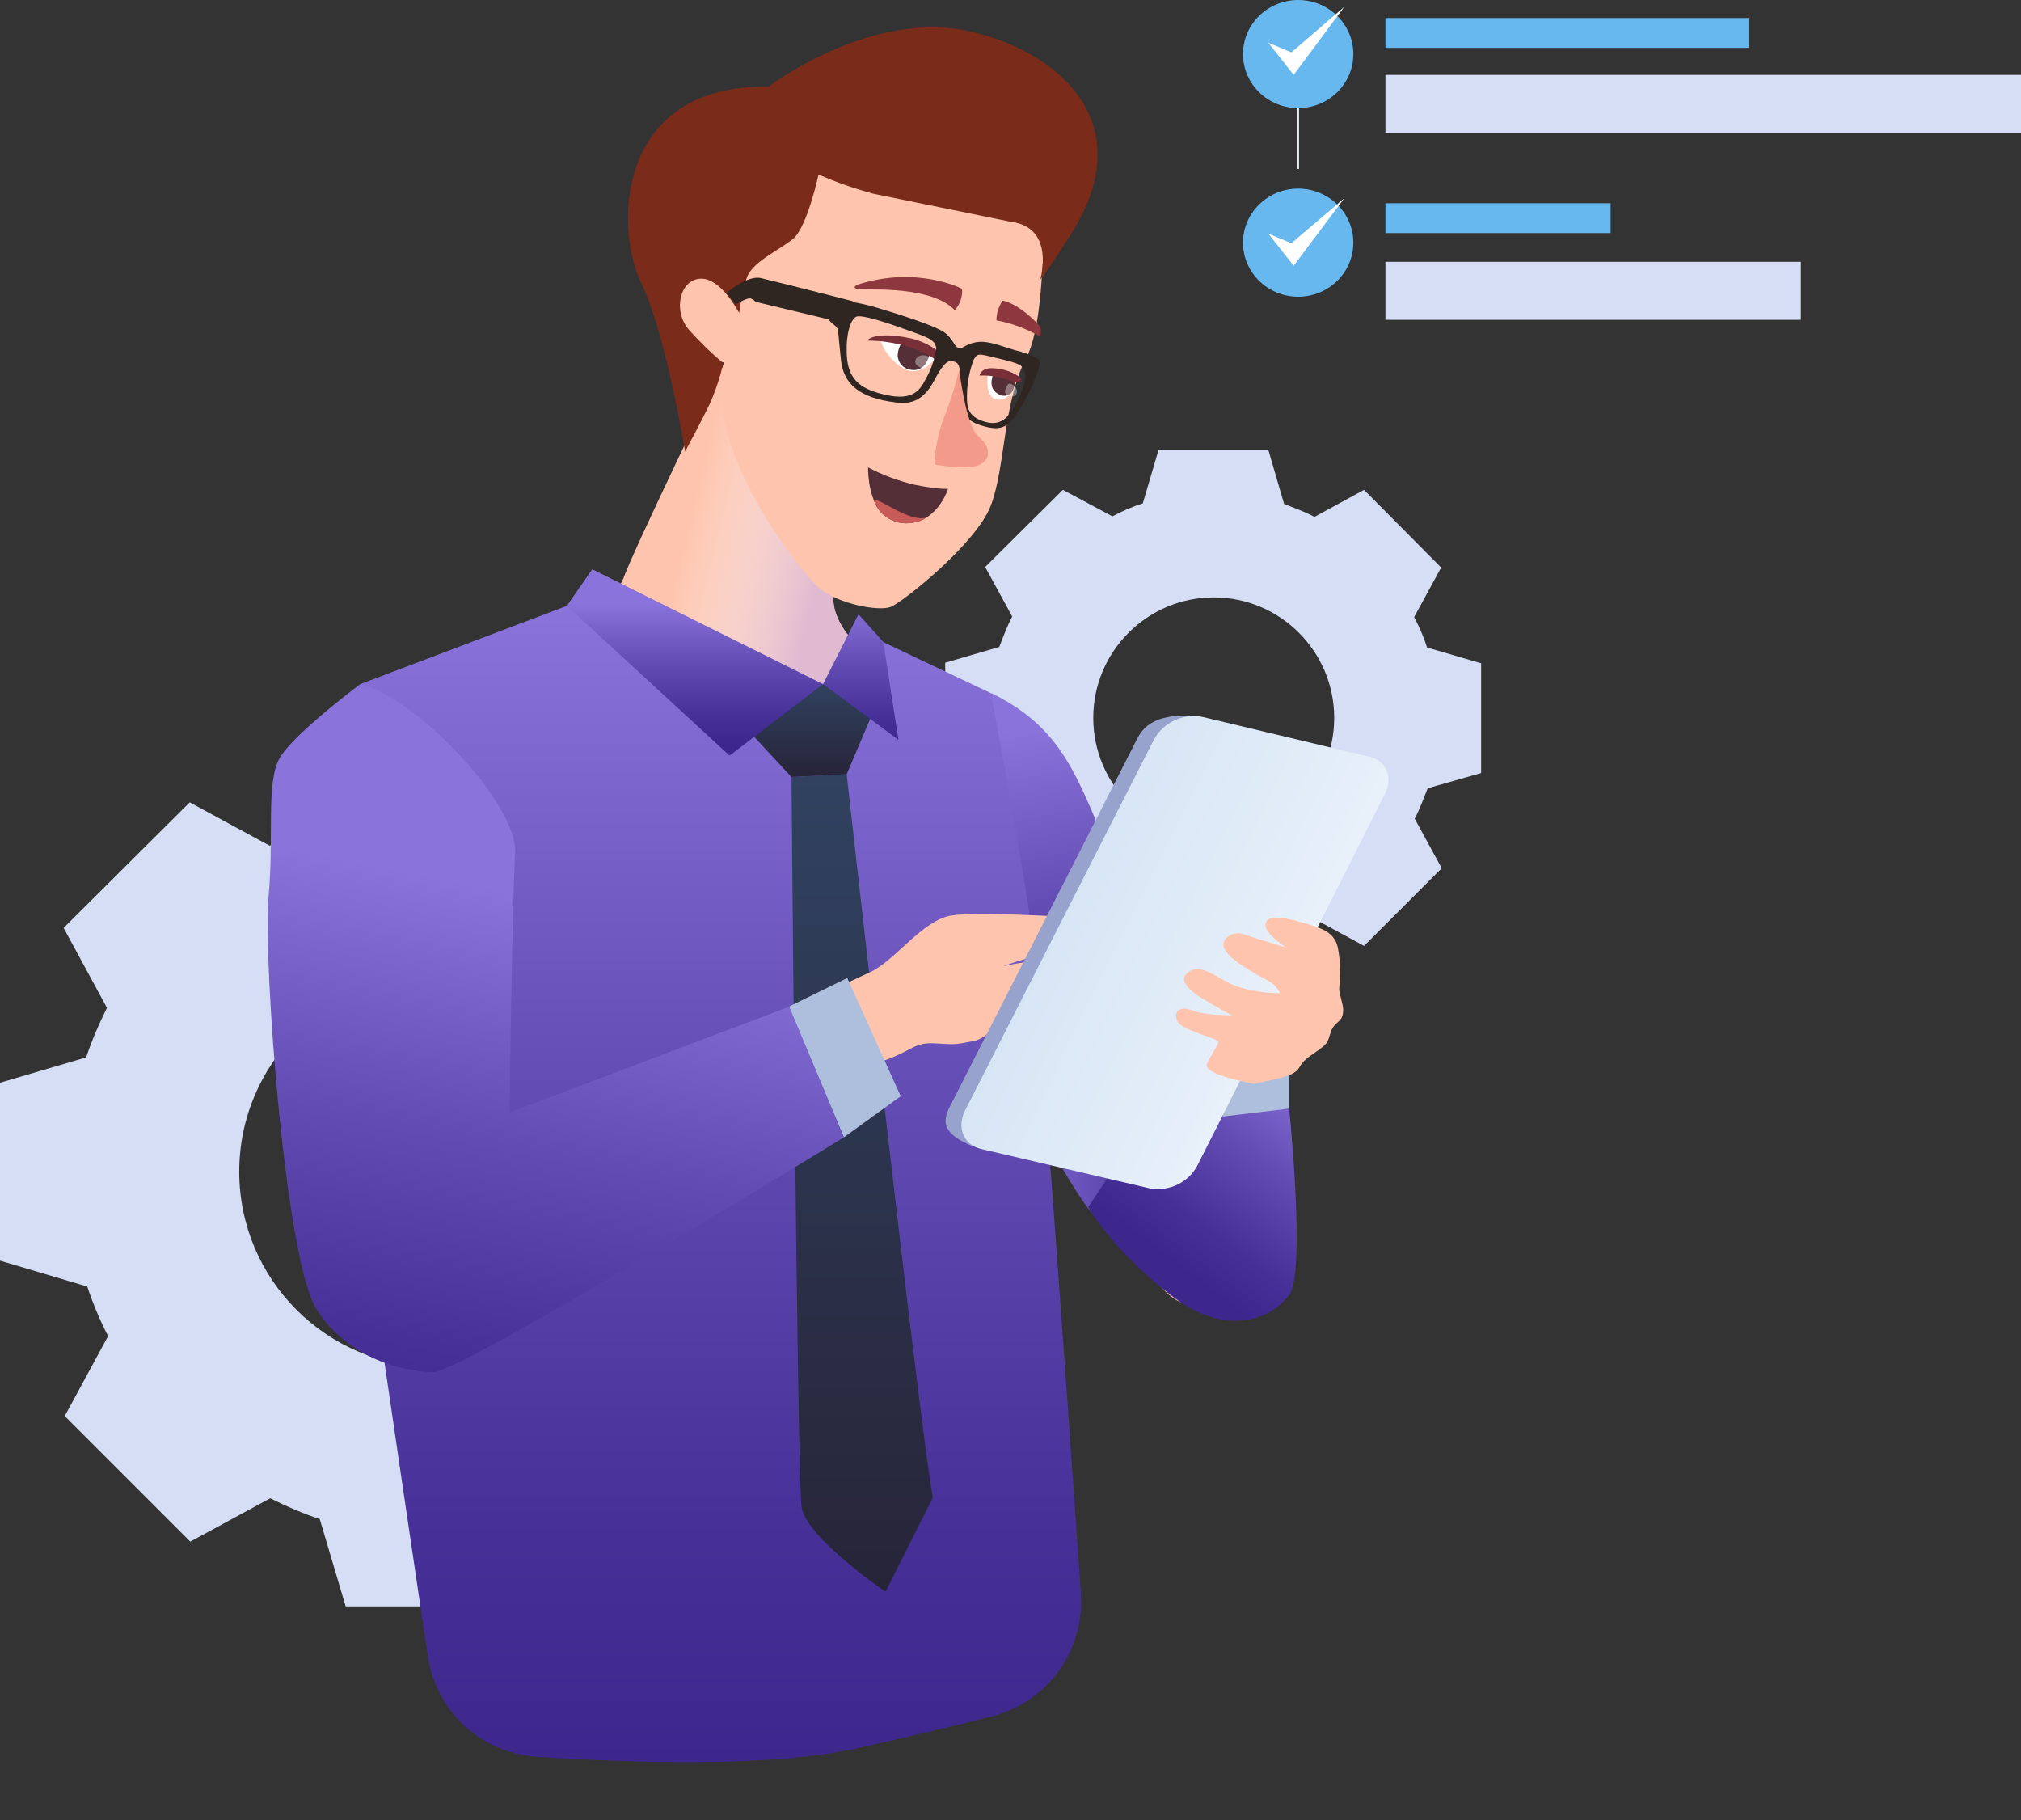 <?xml version="1.0" encoding="utf-8"?>
<!-- Generator: Adobe Illustrator 21.1.0, SVG Export Plug-In . SVG Version: 6.00 Build 0)  -->
<svg version="1.1" id="Layer_1" xmlns="http://www.w3.org/2000/svg" xmlns:xlink="http://www.w3.org/1999/xlink" x="0px" y="0px"
	 viewBox="0 0 359 323.3" style="enable-background:new 0 0 359 323.3;" xml:space="preserve">
<rect x="0" y="0" width="359" height="323.3" fill="#333333" stroke="none"/>
<style type="text/css">
	.st0{fill:#D5DEF5;}
	.st1{fill:url(#SVGID_1_);}
	.st2{fill:#FEC4AD;}
	.st3{fill:url(#SVGID_2_);}
	.st4{fill:#AEBFDE;}
	.st5{fill:url(#SVGID_3_);}
	.st6{fill:#7B2B1A;}
	.st7{fill:#FFFFFF;}
	.st8{fill:#542F38;}
	.st9{opacity:0.35;fill:#FFFFFF;enable-background:new    ;}
	.st10{fill:#782F38;}
	.st11{fill:#8E373F;}
	.st12{fill:#2F2521;}
	.st13{fill:#F49A8A;}
	.st14{fill:#C85A58;}
	.st15{fill:url(#SVGID_4_);}
	.st16{fill:url(#SVGID_5_);}
	.st17{fill:url(#SVGID_6_);}
	.st18{fill:#97A3CC;}
	.st19{fill:url(#_Path_2_1_);}
	.st20{fill:url(#SVGID_7_);}
	.st21{fill:url(#SVGID_8_);}
	.st22{fill:url(#SVGID_9_);}
	.st23{fill:url(#SVGID_10_);}
	.st24{fill:none;stroke:#E9F2F4;stroke-width:0.3;stroke-miterlimit:10;}
	.st25{fill:#67B8EF;}
</style>
<title>hero-img</title>
<path class="st0" d="M154.3,223.9v-31.6l-15.5-4.6c-1-3-2.2-5.9-3.7-8.8l7.7-14.2l-22.3-22.3l-14.2,7.7c-2.8-1.4-5.8-2.7-8.8-3.7
	L92.9,131H61.3l-4.6,15.5c-3,1-5.9,2.2-8.8,3.7l-14.2-7.7l-22.4,22.3L19,179c-1.4,2.8-2.7,5.8-3.7,8.8L0,192.3v31.6l15.5,4.6
	c1,3,2.2,5.9,3.7,8.8l-7.7,14.2l22.3,22.3l14.2-7.7c2.8,1.4,5.8,2.7,8.8,3.7l4.6,15.5H93l4.6-15.5c3-1,5.9-2.2,8.8-3.7l14.2,7.7
	l22.3-22.3l-7.7-14.2c1.4-2.8,2.7-5.8,3.7-8.8L154.3,223.9z M111.9,208.1c0,19.2-15.6,34.7-34.7,34.7c-19.2,0-34.7-15.6-34.7-34.7
	c0-19.2,15.6-34.7,34.7-34.7S111.9,188.9,111.9,208.1L111.9,208.1L111.9,208.1z"/>
<path class="st0" d="M263.1,137.3v-19.5l-9.6-2.8c-0.6-1.9-1.4-3.7-2.3-5.4l4.8-8.8L242.3,87l-8.8,4.8c-1.7-0.9-3.6-1.6-5.4-2.3
	l-2.8-9.6h-19.5l-2.8,9.5c-1.9,0.6-3.7,1.4-5.4,2.3l-8.8-4.7L175,100.7l4.8,8.8c-0.9,1.7-1.6,3.6-2.3,5.4l-9.6,2.8v19.5l9.6,2.8
	c0.6,1.9,1.4,3.7,2.3,5.4l-4.8,8.8l13.8,13.8l8.8-4.8c1.7,0.9,3.6,1.6,5.4,2.3l2.8,9.6h19.5l2.8-9.6c1.9-0.6,3.7-1.4,5.4-2.3
	l8.8,4.8l13.8-13.8l-4.8-8.8c0.9-1.7,1.6-3.6,2.3-5.4L263.1,137.3z M237,127.5c0,11.8-9.6,21.4-21.4,21.4s-21.4-9.6-21.4-21.4
	s9.6-21.4,21.4-21.4S237,115.7,237,127.5L237,127.5z"/>
<linearGradient id="SVGID_1_" gradientUnits="userSpaceOnUse" x1="176.648" y1="316.1" x2="220.404" y2="316.1" gradientTransform="matrix(1 0 0 1 0 -128)">
	<stop  offset="0" style="stop-color:#8A74DC"/>
	<stop  offset="0.42" style="stop-color:#634DB4"/>
	<stop  offset="0.79" style="stop-color:#473198"/>
	<stop  offset="1" style="stop-color:#3D278D"/>
</linearGradient>
<path class="st1" d="M220.3,193.9c0,0,0.9,10.1-4.6,15.7s-11.4,16.8-11.4,16.8c-4-3.7-7.7-7.7-11.1-11.9
	c-3.9-5.2-16.4-26.6-16.6-37.5s19.2-27.2,19.2-27.2s10.8,17.6,11.7,27.6S220.3,193.9,220.3,193.9z"/>
<path class="st2" d="M229,187c-1.8,5-1.8,10.3-1.8,17.2s0.7,18.9-3.7,21.8s-10.5,8.6-15.8,4s-8-11.9-8.7-18.9s7.8-17,11.7-23
	L229,187z"/>
<linearGradient id="SVGID_2_" gradientUnits="userSpaceOnUse" x1="233.33" y1="318.95" x2="208.47" y2="352.33" gradientTransform="matrix(1 0 0 1 0 -128)">
	<stop  offset="0" style="stop-color:#8A74DC"/>
	<stop  offset="0.42" style="stop-color:#634DB4"/>
	<stop  offset="0.79" style="stop-color:#473198"/>
	<stop  offset="1" style="stop-color:#3D278D"/>
</linearGradient>
<path class="st3" d="M193.3,214.4c0,0,4.1,7.4,14.5,15.5S226,234,229,230s0-33.1,0-33.1c-7.3,0.6-14.3-2.7-18.3-8.8L193.3,214.4z"/>
<polygon class="st4" points="217.2,198.3 229,196.9 229,187 217.2,188.1 "/>
<path class="st2" d="M110.7,102.8c-1.9,5.3-19.6,11.6-19.6,11.6s53.5,61.3,74.2,60.9s-9-57.8-9-57.8s-6-3-7.9-8.8s2.1-30.9,2.1-30.9
	l-21.8-13.3C128.6,64.4,112.6,97.5,110.7,102.8z"/>
<linearGradient id="SVGID_3_" gradientUnits="userSpaceOnUse" x1="117.221" y1="240.687" x2="141.401" y2="246.727" gradientTransform="matrix(1 0 0 1 0 -128)">
	<stop  offset="0" style="stop-color:#FFFFFF;stop-opacity:0"/>
	<stop  offset="1" style="stop-color:#E0BAD1"/>
</linearGradient>
<path class="st5" d="M110.7,102.8c-1.9,5.3-19.6,11.6-19.6,11.6s53.5,61.3,74.2,60.9s-9-57.8-9-57.8s-6-3-7.9-8.8s2.1-30.9,2.1-30.9
	l-21.8-13.3C128.6,64.4,112.6,97.5,110.7,102.8z"/>
<path class="st2" d="M177.3,30.6c3.3,3.1,8.7,9.4,8.2,13s-0.4,14.7-3.3,20.2c-4,7.6-3.6,19.2-6.2,26s-15.7,17.2-17.8,18
	s-9.1-0.5-12.5-3.2s-21.2-25.4-17.1-40.3c0,0-7.8,1.5-10.5-13.4c-0.7-3.9,15-14.6,17.4-18.4c6-9.2,27.2-1.4,33.3-0.8
	C174.9,32.3,177.3,30.6,177.3,30.6z"/>
<path class="st6" d="M184.8,49.6c0,0,2.7-9.2-5.2-10.2l-24.5-5c-3.3-0.9-6.5-2-9.7-3.4c0,0-2,9.3-4.5,11.4s-7.4,4.1-8.3,7.1
	c-0.6,2-1,4-1.3,6.1c0,0-3.2-6.3-6.9-6.1s-4.9,5.8-2,9.1c1.9,2.1,3.9,4.1,6.1,5.9c-0.6,2.5-1.4,5-2.5,7.4c-1.5,3.1-4.3,8.3-4.3,8.3
	s-3.4-20.9-7.9-30.2s-4.6-35,22.7-34.6c0,0,17.8-13.6,35.4-9.9c15.2,3.2,31.4,15.8,18.2,36.3C185.6,48.9,184.8,49.6,184.8,49.6z"/>
<path class="st7" d="M156.4,60.4c0.5,1.6,1.5,3,2.8,4.1c2.3,2,4.1,2,6.8-0.6C163.7,61.1,160,59.7,156.4,60.4z"/>
<path class="st8" d="M160.6,60.9c-0.8-0.3-1.3,2.1-1.1,2.6c0.2,1.2,1.2,2.1,2.4,2.2c2.8,0.4,3.3-3.1,3.3-3.1L160.6,60.9z"/>
<path class="st9" d="M164.1,63.1c-1.2-0.1-2,1.1-1.2,1.8s1.7,0.9,2.1-0.1S165.3,63.2,164.1,63.1z"/>
<path class="st10" d="M154,60.5c0,0,7.8-0.3,13.3,4.2c0,0,0.6-1.2-0.9-2.5c-1.4-1-2.9-1.7-4.6-2.1C155.2,58.7,154,60.5,154,60.5z"/>
<path class="st11" d="M169.6,55.1c0.9-1,1.4-2.4,1.3-3.8c0,0-8-4.2-18.7-0.7c0,0-1.2,0.7,0.7,0.8S165.5,50.8,169.6,55.1z"/>
<path class="st7" d="M180.1,66.9c0,0-0.1,3.6-2,4c-2.6,0.6-2.8-2.2-2.7-4.1C176.9,66,178.7,66,180.1,66.9z"/>
<path class="st8" d="M180.1,67.4c0.6,0.2-0.1,2-0.4,2.3c-0.6,0.7-1.7,0.8-2.5,0.2c-1.9-1.1-0.7-3.6-0.7-3.6L180.1,67.4z"/>
<path class="st9" d="M180,68.4c0.9,0.6,0.8,1.9,0,2s-1.7-0.3-1.4-1.2S179.1,67.8,180,68.4z"/>
<path class="st10" d="M180.9,67.8c0.9,0.1,0.7-0.7-0.7-1.4c-1.3-0.7-2.8-1-4.3-1c-1.7,0.1-1.9,1.3-1.9,1.3c2.2-0.1,4.3,0.4,6.3,1.2
	C180.5,67.8,180.7,67.8,180.9,67.8z"/>
<path class="st11" d="M184.7,57.9c-3.9-4.2-6.6-4.5-6.6-4.5c-0.7,1-1.1,2.3-1.1,3.5c2.7,0.5,5.4,1.5,7.8,2.9
	C184.9,59.2,185,58.5,184.7,57.9z"/>
<path class="st12" d="M147.1,56.3c-0.1,0.7,1.3,1.5,1.5,1.8c0.4,0.6,0.2,0.5,0.8,6c0.5,4,3.1,6.6,9.9,7.4c5.1,0.7,6.4-3.8,7.6-5.6
	s1.7-1.9,2.5-1.7s1.1,0.6,1.2,2.8s-1.5,6.9,3.5,8.5c3.4,1.1,4.7,0.6,6.4-1.9c1.4-2,2.5-4.2,3.4-6.4c0.7-1.9,1.2-3,0.4-3.5
	c-1.3-0.7-2.6-1.2-4-1.5c-3-0.9-5-1.8-7-1.4s-2.2,1.2-3,1s-0.7-1.1-2.2-2.5s-9.5-3.8-12.5-4.7s-7.4-1.7-7.8-0.5
	C147.3,54.8,147.2,55.5,147.1,56.3z M172.9,64c0.8-1.4,0.8-1.2,4.6-0.3c3.8,0.9,4.1,1.2,4.5,2.2s-0.1,3.5-1.9,6.4
	c-0.9,1.6-2.2,3.5-5.2,2.6c-3.3-1-3.2-2.9-3.1-5.6C171.9,67.5,172.3,65.7,172.9,64z M152,56.3c0.8-0.6,5.8,1.1,9.4,2.4
	s4.9,1.7,4.9,3.4c-0.3,1.8-0.9,3.5-1.8,5.1c-1.2,2.4-2.6,4.3-8.5,2.6c-4.1-1.2-5.5-3.3-5.6-7.2C150.3,59.1,151.1,56.9,152,56.3z
	 M130.6,54.1c0,0,2-1.2,2.7-1.1c0.3,0.1,0.7,0.3,0.9,0.6l12.9,3.1l4.4-3.2c0,0-10.9-2.8-16.3-4.1c-2.5-0.6-6.2,2.7-6.2,2.7
	C129.7,52.7,130.2,53.4,130.6,54.1L130.6,54.1z"/>
<path class="st13" d="M170.4,65.6c0,0,1.1,9.9,3.4,11.9c2.9,2.6,1.7,4.7-0.5,5.3s-7.3-0.3-7.3-0.3c0.1-2.9,0.7-5.7,1.7-8.4
	C168.8,71.4,169.7,68.5,170.4,65.6z"/>
<path class="st8" d="M168.4,86.8c-0.7,2.1-2,3.9-3.8,5.1c-0.9,0.6-1.9,0.9-3,1c-2.8,0.3-5.5-1.4-6.4-4.1c-0.7-1.8-1-3.8-1-5.8
	c2.6,1.4,5.4,2.4,8.3,3.1C167,87,168.4,86.8,168.4,86.8z"/>
<path class="st14" d="M164.6,91.9c-0.9,0.6-1.9,0.9-3,1c-2.8,0.3-5.5-1.4-6.4-4.1C156.1,88.3,161.6,92.9,164.6,91.9z"/>
<linearGradient id="SVGID_4_" gradientUnits="userSpaceOnUse" x1="178.433" y1="258.359" x2="193.752" y2="331.139" gradientTransform="matrix(1 0 0 1 0 -128)">
	<stop  offset="0" style="stop-color:#8A74DC"/>
	<stop  offset="0.42" style="stop-color:#634DB4"/>
	<stop  offset="0.79" style="stop-color:#473198"/>
	<stop  offset="1" style="stop-color:#3D278D"/>
</linearGradient>
<path class="st15" d="M176.1,123.1c11.1,5.5,14.5,12.4,20,26.2s11,17,11,17s-11.7,2.5-24.7,28.3c-8.8-6.3-15-15.7-17.1-26.4
	C161.8,150.6,176.1,123.1,176.1,123.1z"/>
<linearGradient id="SVGID_5_" gradientUnits="userSpaceOnUse" x1="125.271" y1="235.6" x2="125.271" y2="441" gradientTransform="matrix(1 0 0 1 0 -128)">
	<stop  offset="0" style="stop-color:#8A74DC"/>
	<stop  offset="0.42" style="stop-color:#634DB4"/>
	<stop  offset="0.79" style="stop-color:#473198"/>
	<stop  offset="1" style="stop-color:#3D278D"/>
</linearGradient>
<path class="st16" d="M100.7,107.6L64,121.5c0,0-6,34.8-5.5,47.7c0.4,10,12.3,89.9,17.5,125c1.5,9.8,9.5,17.2,19.4,17.8
	c16.5,1.1,41.1,1.9,56.4-1.4c9.5-2.1,17.8-4.1,24.5-5.8c9.8-2.5,16.4-11.7,15.7-21.8c-2.4-34.8-7.8-111.2-9.2-121.1
	c-1.9-12.9-6.8-38.8-6.8-38.8l-19.2-9.1l-10.6,7.5L100.7,107.6z"/>
<linearGradient id="SVGID_6_" gradientUnits="userSpaceOnUse" x1="153.15" y1="410.7" x2="153.15" y2="265.5" gradientTransform="matrix(1 0 0 1 0 -128)">
	<stop  offset="0" style="stop-color:#272438"/>
	<stop  offset="1" style="stop-color:#304260"/>
</linearGradient>
<path class="st17" d="M150.4,137.5c0,0,12.9,115.5,15.3,128.5l-8.4,16.7c0,0-14.1-9.6-14.9-15S140.6,138,140.6,138L150.4,137.5z"/>
<path class="st2" d="M209.2,166.3c-2.6-0.9-13.6-3.6-17.8-3.5s-17.3-1-22.4-0.2s-9.9,7.9-14.3,10c-2.3,1.1-6.9,3.2-12.4,5.7
	c1.9,4.9,3.6,9.8,5.4,14.6c2.1-1.6,4.5-2.9,7-3.8c7.4-2.1,7.2-4,11.2-3.8s3.4,0.3,7-0.4s6.1-5.9,8.7-7.5s6.4-3.4,5.9-4.7
	s-0.6-3-9.3-1.1c0,0,8.3-3,11.9-3s11.4,0.9,15.1,0.9S211.7,167.2,209.2,166.3z"/>
<polygon class="st4" points="140.1,178.8 150.5,173.7 160,194.7 149.9,202 "/>
<path id="_Path_" class="st18" d="M172.8,203.6l29.9,6.9c3.4,0.5,6.7-1.1,8.3-4.1l33.2-65.6c1.5-2.9,0.3-5.9-2.8-6.6l-29.6-7.1
	c-5.4-0.2-8.3,1.1-9.8,4.1l-33.2,65.2C167.2,199.4,167.6,201.4,172.8,203.6z"/>
<linearGradient id="_Path_2_1_" gradientUnits="userSpaceOnUse" x1="2627.029" y1="320.402" x2="2725.229" y2="319.362" gradientTransform="matrix(-0.72 -0.23 -0.4 0.83 2258.95 517.72)">
	<stop  offset="0" style="stop-color:#EEF4FB"/>
	<stop  offset="0.31" style="stop-color:#E3EDF8"/>
	<stop  offset="1" style="stop-color:#CFE1F3"/>
</linearGradient>
<path id="_Path_2" class="st19" d="M174.4,204.1l30,7c3.4,0.5,6.7-1.1,8.3-4.1l33.3-66c1.5-3,0.3-5.9-2.8-6.6l-29.7-7.1
	c-3.5-0.6-7,1.1-8.6,4.2l-33.5,65.8C169.9,200.3,171.2,203.4,174.4,204.1z"/>
<path class="st2" d="M222.8,192.5c3-0.8,7-1.1,8-2.9s2.5-2.3,4.2-3.7s0.7-2.8,2.7-4.4s0-4.6,0.2-6.1c0.3-2.4,0.2-4.9-0.3-7.3
	c-0.7-2.8-3.3-3.4-6.8-4.4s-6-1.1-6,0.6s3.7,4,3.7,4s-6-1.8-7.7-2.4s-4.3,0.8-3.2,2.8s6,4.6,7.5,5.4c1,0.5,1.8,1.3,2.3,2.3
	c-2.6,0-5.2-0.4-7.7-1.2c-3.2-1.2-6-4-8.2-2.8s-1,2.8,1.2,4.4c0,0,4.7,2.9,6.2,3.5c0,0-4.7,0.1-7-0.8s-3.5,0.1-2.8,1.8
	s7.2,3.1,7.3,3.7s-1.2,2.1-2,4S222.8,192.5,222.8,192.5z"/>
<linearGradient id="SVGID_7_" gradientUnits="userSpaceOnUse" x1="141" y1="265.96" x2="141" y2="249.55" gradientTransform="matrix(1 0 0 1 0 -128)">
	<stop  offset="0" style="stop-color:#272438"/>
	<stop  offset="1" style="stop-color:#304260"/>
</linearGradient>
<polygon class="st20" points="156.1,124.1 150.4,137.5 140.6,138 125.9,122.2 147.4,121.5 "/>
<linearGradient id="SVGID_8_" gradientUnits="userSpaceOnUse" x1="123.45" y1="235.13" x2="123.45" y2="260.35" gradientTransform="matrix(1 0 0 1 0 -128)">
	<stop  offset="0" style="stop-color:#8A74DC"/>
	<stop  offset="0.42" style="stop-color:#634DB4"/>
	<stop  offset="0.79" style="stop-color:#473198"/>
	<stop  offset="1" style="stop-color:#3D278D"/>
</linearGradient>
<polygon class="st21" points="105.2,101.1 146.2,121.5 129.6,134.2 100.7,107.6 "/>
<linearGradient id="SVGID_9_" gradientUnits="userSpaceOnUse" x1="152.9" y1="235.13" x2="152.9" y2="260.35" gradientTransform="matrix(1 0 0 1 0 -128)">
	<stop  offset="0" style="stop-color:#8A74DC"/>
	<stop  offset="0.42" style="stop-color:#634DB4"/>
	<stop  offset="0.79" style="stop-color:#473198"/>
	<stop  offset="1" style="stop-color:#3D278D"/>
</linearGradient>
<polygon class="st22" points="146.2,121.5 159.6,131.4 156.9,114 152.5,109.1 "/>
<linearGradient id="SVGID_10_" gradientUnits="userSpaceOnUse" x1="101.125" y1="288.405" x2="81.195" y2="390.025" gradientTransform="matrix(1 0 0 1 0 -128)">
	<stop  offset="0" style="stop-color:#8A74DC"/>
	<stop  offset="0.42" style="stop-color:#634DB4"/>
	<stop  offset="0.79" style="stop-color:#473198"/>
	<stop  offset="1" style="stop-color:#3D278D"/>
</linearGradient>
<path class="st23" d="M64,121.5c0,0-11.8,8.8-14.3,13.1s-1,14-2,24.7s2.9,64.3,8.5,73.2S72,243.7,77,243.7s72.9-41.7,72.9-41.7
	l-9.7-23.2l-49.7,18.8c0,0,0.5-37.8,1-46.2S74.1,123.9,64,121.5z"/>
<line class="st24" x1="230.6" y1="10.9" x2="230.6" y2="30"/>
<ellipse class="st25" cx="230.6" cy="9.6" rx="9.8" ry="9.6"/>
<ellipse class="st25" cx="230.6" cy="43.1" rx="9.8" ry="9.6"/>
<polygon class="st7" points="229.8,13.3 225.3,7.6 229.4,9.3 238.8,1.2 "/>
<polygon class="st7" points="229.8,47.2 225.3,41.5 229.4,43.2 238.8,35.2 "/>
<rect x="246.1" y="13.3" class="st0" width="112.9" height="10.3"/>
<rect x="246.1" y="46.5" class="st0" width="73.8" height="10.3"/>
<rect x="246.1" y="3.2" class="st25" width="64.5" height="5.3"/>
<rect x="246.1" y="36.1" class="st25" width="40" height="5.3"/>
</svg>
